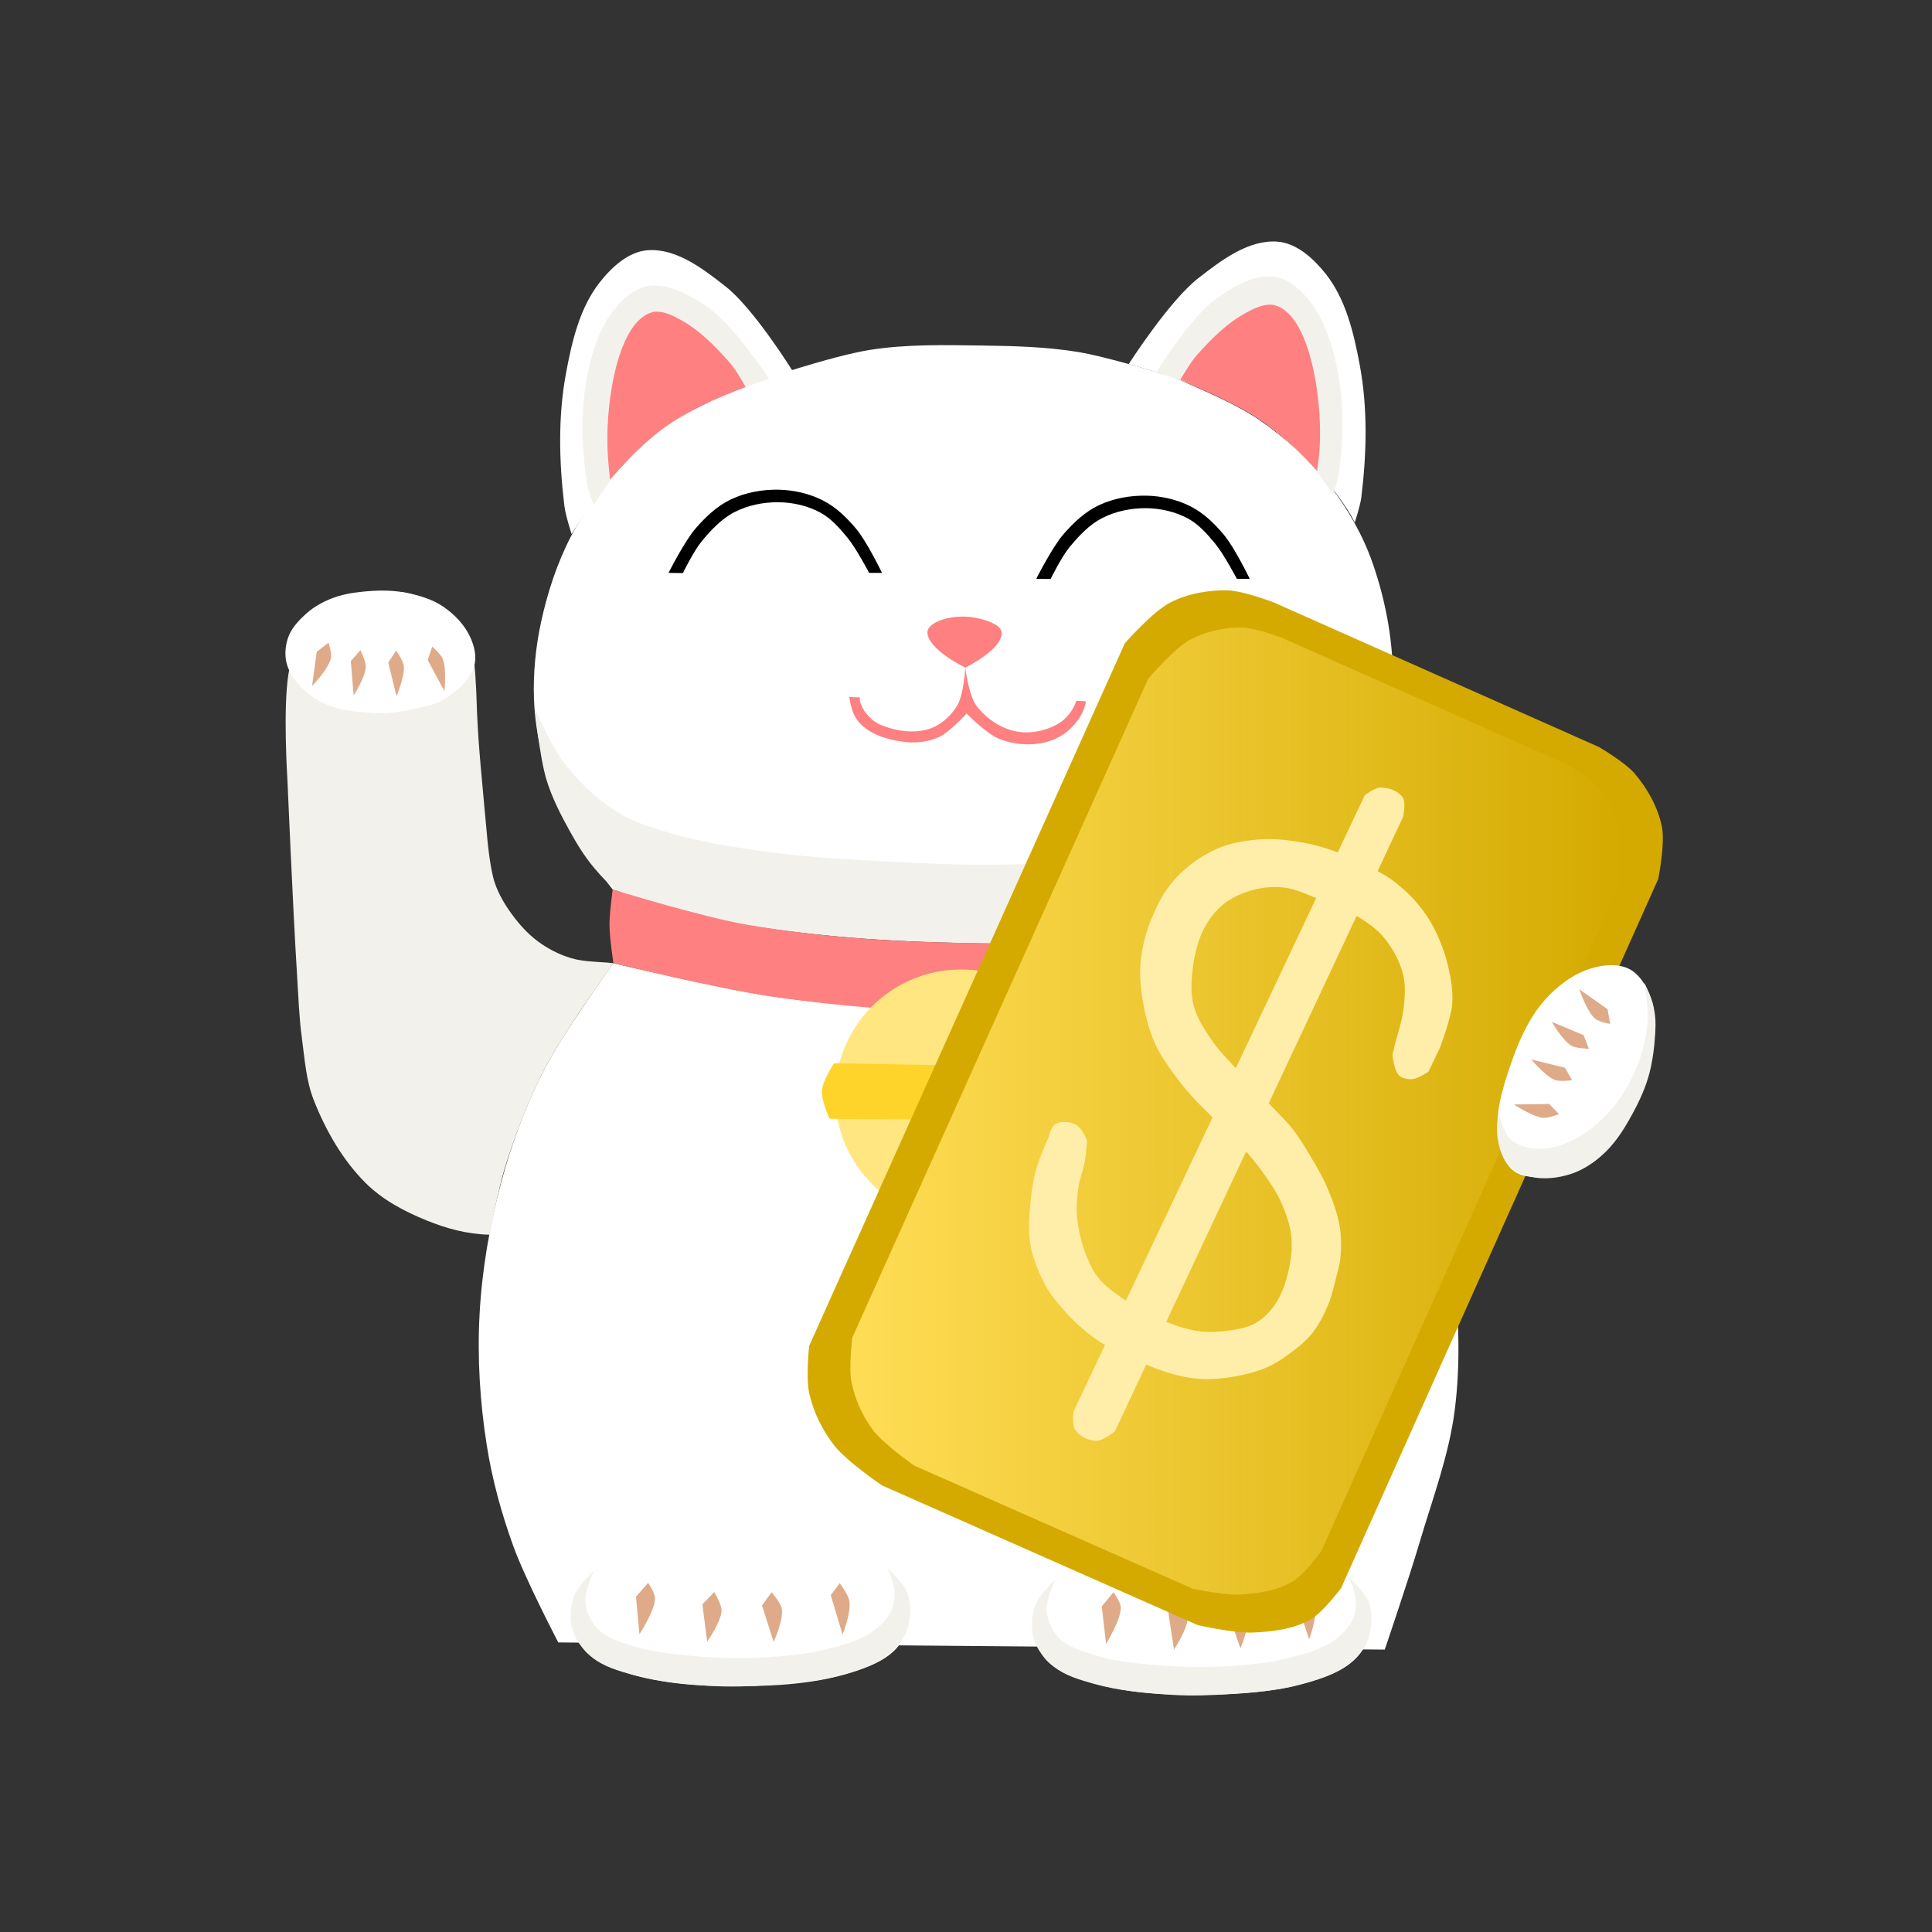 <svg width="88" height="88" viewBox="0 0 88 88" fill="none" xmlns="http://www.w3.org/2000/svg">
<rect x="0" y="0" width="88" height="88" fill="#333333" stroke="none"/>
<path d="M34.494 17.368C34.494 17.368 31.876 18.393 30.712 19.161C29.767 19.785 28.927 20.571 28.169 21.411C27.344 22.324 26.585 23.318 26.017 24.41C25.38 25.636 24.942 26.972 24.648 28.322C24.397 29.474 24.28 30.665 24.322 31.843C24.36 32.911 24.559 33.976 24.843 35.005C25.096 35.917 25.437 36.813 25.887 37.646C26.442 38.675 27.908 40.515 27.908 40.515C27.908 40.515 30.113 41.221 31.237 41.489C32.883 41.881 34.547 42.209 36.227 42.411C38.925 42.736 41.65 42.87 44.368 42.874C47.441 42.879 50.542 42.883 53.574 42.381C55.676 42.032 59.728 40.645 59.728 40.645C59.728 40.645 61.68 38.24 62.271 36.831C63.009 35.07 63.403 33.133 63.444 31.224C63.485 29.352 63.144 27.451 62.532 25.681C62.089 24.404 61.407 23.194 60.575 22.128C59.663 20.958 58.537 19.938 57.315 19.096C56.118 18.272 53.403 17.173 53.403 17.173C53.403 17.173 50.564 16.272 49.099 16.032C47.648 15.793 46.168 15.759 44.698 15.738C43.013 15.715 41.31 15.674 39.645 15.934C37.884 16.209 34.494 17.368 34.494 17.368Z" fill="white"/>
<path d="M24.363 32.271C24.363 32.271 25.082 33.946 25.629 34.664C26.308 35.555 27.129 36.37 28.077 36.966C28.911 37.49 29.886 37.762 30.834 38.028C32.313 38.443 33.845 38.657 35.368 38.852C37.117 39.077 38.883 39.158 40.644 39.251C42.163 39.331 43.685 39.4 45.207 39.385C47.061 39.368 48.919 39.303 50.764 39.117C52.213 38.971 53.665 38.788 55.082 38.454C56.23 38.184 57.373 37.855 58.45 37.377C59.175 37.054 59.889 36.676 60.509 36.181C61.16 35.66 61.718 35.022 62.209 34.348C62.692 33.684 63.414 32.2 63.414 32.2C63.339 32.916 62.999 34.861 62.547 36.12C62.215 37.043 61.736 37.914 61.208 38.74C60.814 39.355 60.412 39.99 59.855 40.461C59.511 40.752 59.086 40.94 58.667 41.107C57.394 41.614 56.041 41.905 54.695 42.164C52.639 42.56 50.548 42.78 48.459 42.916C46.973 43.012 45.482 42.99 43.994 42.958C41.971 42.914 39.947 42.83 37.934 42.636C36.13 42.462 34.327 42.232 32.549 41.88C31.758 41.724 30.978 41.51 30.206 41.279C29.523 41.074 28.795 40.952 28.185 40.584C27.744 40.319 27.392 39.92 27.059 39.527C26.632 39.02 26.281 38.449 25.96 37.869C25.54 37.11 25.136 36.329 24.886 35.498C24.571 34.455 24.363 32.271 24.363 32.271Z" fill="#F3F1EC"/>
<path d="M36.11 16.91C36.11 16.91 34.35 14.075 33.066 13.062C32.033 12.247 30.797 11.294 29.485 11.399C28.614 11.469 27.852 12.179 27.312 12.867C26.403 14.024 26.048 15.56 25.779 17.008C25.413 18.985 25.465 21.043 25.706 23.04C25.759 23.48 26.037 24.328 26.037 24.328C26.037 24.328 26.984 22.723 28.295 21.267C29.065 20.411 29.921 19.695 30.861 19.078C31.706 18.523 32.648 18.123 33.585 17.741C34.406 17.407 36.11 16.91 36.11 16.91Z" fill="white"/>
<path d="M35.035 17.25C35.035 17.25 33.44 14.834 32.28 14.026C31.489 13.474 30.524 12.914 29.565 13.022C28.965 13.089 28.435 13.548 28.046 14.011C27.353 14.835 26.995 15.927 26.775 16.981C26.431 18.629 26.488 20.367 26.74 22.032C26.791 22.365 27.046 22.996 27.046 22.996C27.046 22.996 28.12 21.305 28.817 20.596C29.422 19.979 30.134 19.464 30.874 19.019C31.719 18.51 32.651 18.161 33.563 17.786C34.046 17.588 35.035 17.25 35.035 17.25Z" fill="#F3F1EC"/>
<path d="M27.783 21.849C27.783 21.687 27.683 21.064 27.668 20.258C27.613 18.268 28.143 14.57 29.766 14.207C30.172 14.145 30.591 14.346 30.953 14.541C31.854 15.028 32.599 15.785 33.27 16.558C33.547 16.878 33.961 17.625 33.961 17.625C33.961 17.625 32.707 18.107 32.106 18.402C31.547 18.677 30.994 18.973 30.48 19.324C29.948 19.688 29.451 20.104 28.982 20.546C28.552 20.951 27.783 21.849 27.783 21.849Z" fill="#FF8080"/>
<path d="M51.411 16.584C51.411 16.584 53.255 13.701 54.581 12.671C55.627 11.857 56.87 10.903 58.194 11.008C59.073 11.077 59.841 11.788 60.386 12.476C61.303 13.633 61.662 15.169 61.933 16.616C62.303 18.593 62.251 20.652 62.007 22.648C61.959 23.044 61.705 23.805 61.705 23.805C61.705 23.805 61.353 22.951 60.03 21.494C59.253 20.639 58.308 19.732 57.294 19.045C56.272 18.352 55.12 17.861 53.975 17.399C53.144 17.062 51.411 16.584 51.411 16.584Z" fill="white"/>
<path d="M52.673 16.943C52.673 16.943 54.2 14.494 55.33 13.66C56.102 13.091 57.045 12.511 57.997 12.597C58.593 12.651 59.127 13.099 59.522 13.553C60.227 14.362 60.605 15.445 60.846 16.494C61.223 18.135 61.205 19.874 60.992 21.544C60.949 21.878 60.71 22.514 60.71 22.514C60.71 22.514 59.609 20.847 58.904 20.153C58.291 19.55 57.575 19.051 56.832 18.621C55.985 18.131 55.054 17.802 54.143 17.447C53.66 17.259 52.673 16.943 52.673 16.943Z" fill="#F3F1EC"/>
<path d="M59.999 21.454C59.999 21.293 60.108 20.794 60.123 19.988C60.178 17.999 59.647 14.289 58.025 13.892C57.618 13.821 57.199 14.012 56.837 14.2C55.937 14.668 55.196 15.412 54.521 16.167C54.219 16.504 53.765 17.293 53.765 17.293C53.765 17.293 55.055 17.86 55.685 18.175C56.206 18.436 56.733 18.691 57.22 19.01C57.782 19.378 58.307 19.802 58.809 20.248C59.231 20.623 59.999 21.454 59.999 21.454Z" fill="#FF8080"/>
<path d="M43.969 30.409C43.969 30.409 42.258 29.591 42.243 28.806C42.239 28.56 42.537 28.377 42.765 28.284C43.467 27.998 44.331 28.034 45.038 28.307C45.283 28.402 45.621 28.567 45.625 28.829C45.639 29.592 43.969 30.409 43.969 30.409Z" fill="#FF8080"/>
<path d="M43.969 30.409C43.969 30.409 44.112 31.655 44.469 32.136C44.898 32.715 45.574 33.176 46.281 33.314C46.936 33.442 47.679 33.285 48.247 32.934C48.612 32.709 48.881 32.336 49.03 31.915L49.466 31.947C49.373 32.487 49.05 32.93 48.664 33.272C48.301 33.593 47.816 33.794 47.337 33.867C46.724 33.96 46.063 33.881 45.49 33.644C44.917 33.408 44.024 32.499 44.024 32.499C44.024 32.499 43.271 33.341 42.772 33.569C42.306 33.782 41.763 33.856 41.254 33.799C40.536 33.719 39.757 33.512 39.235 33.013C38.903 32.694 38.781 32.341 38.681 31.749L39.168 31.765C39.13 31.932 39.252 32.205 39.374 32.385C39.559 32.658 39.825 32.897 40.129 33.022C40.805 33.301 41.617 33.421 42.314 33.203C42.841 33.038 43.306 32.62 43.593 32.148C43.901 31.642 43.969 30.409 43.969 30.409Z" fill="#FF8080"/>
<path d="M30.451 26.095C30.451 26.095 31.174 24.654 31.698 24.053C32.15 23.534 32.674 23.04 33.296 22.745C33.962 22.429 34.726 22.291 35.463 22.305C36.156 22.318 36.867 22.481 37.486 22.796C38.072 23.095 38.565 23.572 38.989 24.076C39.49 24.674 40.175 26.095 40.175 26.095H39.589C39.589 26.095 39.002 24.978 38.604 24.494C38.243 24.056 37.853 23.609 37.353 23.341C36.78 23.034 36.109 22.882 35.459 22.876C34.773 22.869 34.063 23.013 33.453 23.327C32.857 23.634 32.379 24.15 31.952 24.668C31.6 25.097 31.104 26.102 31.104 26.102L30.451 26.095Z" fill="black"/>
<path d="M47.2 26.366C47.2 26.366 47.923 24.926 48.447 24.324C48.899 23.805 49.423 23.311 50.045 23.016C50.711 22.7 51.475 22.563 52.212 22.577C52.905 22.59 53.617 22.752 54.235 23.067C54.821 23.367 55.315 23.844 55.738 24.348C56.239 24.946 56.924 26.366 56.924 26.366L56.338 26.366C56.338 26.366 55.751 25.249 55.353 24.766C54.992 24.328 54.602 23.881 54.102 23.613C53.529 23.305 52.858 23.154 52.208 23.147C51.523 23.141 50.812 23.285 50.203 23.598C49.606 23.905 49.127 24.421 48.701 24.94C48.349 25.369 47.853 26.373 47.853 26.373L47.2 26.366Z" fill="black"/>
<path d="M27.939 43.873C27.939 43.873 25.604 47.093 24.712 48.861C23.906 50.457 23.282 52.154 22.821 53.881C22.298 55.839 21.951 57.857 21.843 59.88C21.737 61.858 21.861 63.856 22.169 65.813C22.414 67.378 22.837 68.92 23.375 70.41C23.925 71.933 25.429 74.811 25.429 74.811L63.074 75.137C63.074 75.137 64.169 71.92 64.65 70.291C65.243 68.279 66.001 66.291 66.264 64.211C66.529 62.114 66.45 59.97 66.215 57.87C66.011 56.046 65.58 54.245 65.041 52.491C64.634 51.164 64.142 49.854 63.493 48.627C62.568 46.881 61.702 45.128 60.183 43.71C60.183 43.71 58.416 44.37 57.509 44.623C56.331 44.951 55.129 45.2 53.923 45.405C52.641 45.623 51.347 45.773 50.051 45.878C48.184 46.03 46.309 46.117 44.436 46.106C42.67 46.096 40.905 45.98 39.146 45.829C37.6 45.696 36.055 45.529 34.525 45.275C32.311 44.907 27.939 43.873 27.939 43.873Z" fill="white"/>
<path d="M27.907 40.515C27.907 40.515 27.758 41.589 27.761 42.129C27.764 42.713 27.94 43.873 27.94 43.873C27.94 43.873 32.769 45.056 35.227 45.405C38.248 45.834 41.304 46.088 44.355 46.09C47.613 46.092 50.892 45.924 54.103 45.373C56.174 45.017 58.178 44.497 60.184 43.71C60.184 43.71 60.23 42.645 60.151 42.121C60.075 41.615 59.727 40.645 59.727 40.645C59.727 40.645 55.396 42.077 53.155 42.444C50.248 42.921 47.278 42.989 44.332 42.956C40.9 42.917 37.452 42.702 34.069 42.127C31.976 41.772 27.907 40.515 27.907 40.515Z" fill="#FF8080"/>
<path d="M43.77 55.608C46.932 55.608 49.495 53.045 49.495 49.883C49.495 46.722 46.932 44.159 43.77 44.159C40.608 44.159 38.045 46.722 38.045 49.883C38.045 53.045 40.608 55.608 43.77 55.608Z" fill="#FFE680"/>
<path d="M38.22 50.967L49.331 51.036L49.7 51.013C49.7 51.013 50.114 50.203 50.092 49.768C50.072 49.359 49.608 48.639 49.608 48.639L37.989 48.431C37.989 48.431 37.472 49.215 37.436 49.664C37.4 50.108 37.782 50.955 37.782 50.955L38.22 50.967Z" fill="#FFD42A"/>
<path d="M27.547 71.257C26.852 71.594 26.256 72.299 26.08 73.05C25.925 73.713 26.147 74.483 26.537 75.041C26.878 75.532 27.478 75.812 28.038 76.022C29.817 76.689 31.784 76.819 33.683 76.806C35.656 76.793 37.704 76.653 39.532 75.914C40.084 75.691 40.654 75.374 40.987 74.882C41.36 74.332 41.609 73.591 41.455 72.945C41.261 72.136 40.593 71.388 39.835 71.046C36.101 69.362 31.234 69.471 27.547 71.257Z" fill="white"/>
<path d="M27.075 71.512C27.075 71.512 26.627 72.446 26.66 72.941C26.691 73.394 26.9 73.857 27.214 74.186C27.605 74.596 28.197 74.768 28.735 74.946C29.573 75.223 30.463 75.318 31.34 75.407C32.426 75.518 33.523 75.553 34.614 75.5C35.651 75.449 36.697 75.362 37.703 75.108C38.406 74.93 39.134 74.735 39.732 74.324C40.081 74.084 40.398 73.76 40.585 73.379C40.719 73.106 40.764 72.784 40.746 72.48C40.724 72.111 40.423 71.419 40.423 71.419C40.423 71.419 41.189 72.122 41.345 72.595C41.521 73.128 41.487 73.749 41.299 74.278C41.143 74.717 40.816 75.101 40.446 75.384C39.799 75.882 38.975 76.116 38.187 76.329C37.184 76.602 36.134 76.666 35.098 76.745C34.201 76.812 33.298 76.846 32.401 76.791C31.192 76.716 29.97 76.61 28.804 76.283C28.168 76.105 27.499 75.913 26.983 75.5C26.584 75.18 26.231 74.745 26.084 74.255C25.934 73.754 25.972 73.178 26.153 72.687C26.326 72.22 27.075 71.512 27.075 71.512Z" fill="#F3F1EC"/>
<path d="M48.527 71.649C47.832 71.986 47.236 72.69 47.06 73.442C46.904 74.105 47.127 74.874 47.516 75.433C47.858 75.923 48.458 76.204 49.018 76.414C50.797 77.08 52.763 77.211 54.663 77.198C56.635 77.185 58.683 77.044 60.512 76.305C61.063 76.082 61.633 75.766 61.967 75.273C62.339 74.723 62.589 73.982 62.434 73.336C62.241 72.527 61.573 71.78 60.815 71.438C57.08 69.754 52.213 69.863 48.527 71.649Z" fill="white"/>
<path d="M48.086 71.921C48.086 71.921 47.638 72.855 47.671 73.35C47.702 73.803 47.911 74.267 48.224 74.595C48.616 75.005 49.208 75.178 49.746 75.356C50.583 75.632 51.474 75.727 52.351 75.817C53.437 75.927 54.534 75.962 55.625 75.909C56.661 75.858 57.707 75.771 58.714 75.517C59.417 75.339 60.145 75.144 60.742 74.733C61.092 74.493 61.408 74.169 61.595 73.788C61.729 73.515 61.775 73.193 61.757 72.889C61.735 72.52 61.434 71.829 61.434 71.829C61.434 71.829 62.2 72.531 62.356 73.004C62.532 73.537 62.498 74.158 62.31 74.687C62.154 75.126 61.826 75.51 61.457 75.794C60.81 76.291 59.986 76.525 59.198 76.739C58.195 77.011 57.145 77.076 56.109 77.154C55.212 77.221 54.309 77.255 53.411 77.2C52.203 77.125 50.981 77.019 49.815 76.693C49.179 76.514 48.51 76.322 47.994 75.909C47.595 75.589 47.242 75.154 47.095 74.664C46.945 74.163 46.982 73.587 47.164 73.097C47.337 72.629 48.086 71.921 48.086 71.921Z" fill="#F3F1EC"/>
<path d="M17.027 27.051C17.476 27.039 17.93 26.907 18.374 26.979C18.952 27.072 19.508 27.317 20.009 27.621C20.413 27.866 20.816 28.158 21.077 28.552C21.363 28.981 21.459 29.517 21.565 30.022C21.644 30.396 21.649 30.782 21.675 31.163C21.704 31.594 21.707 32.027 21.728 32.459C21.748 32.866 21.77 33.273 21.797 33.681C21.825 34.093 21.861 34.506 21.896 34.918C21.985 35.958 22.182 38.037 22.182 38.037C22.182 38.037 22.3 39.527 22.541 40.226C22.718 40.74 23.002 41.219 23.325 41.657C23.663 42.117 24.055 42.551 24.515 42.89C24.962 43.219 25.47 43.479 26.002 43.639C26.625 43.828 27.347 43.799 27.941 43.873C27.941 43.873 26.694 45.617 26.116 46.519C25.595 47.333 25.062 48.146 24.637 49.015C23.977 50.366 23.432 51.777 22.989 53.215C22.685 54.203 22.302 56.24 22.302 56.24C21.28 56.217 20.338 55.958 19.427 55.588C18.431 55.183 17.441 54.661 16.676 53.905C15.614 52.856 14.84 51.501 14.293 50.112C13.942 49.221 13.878 48.24 13.751 47.291C13.623 46.341 13.591 45.381 13.531 44.425C13.344 41.443 13.089 35.472 13.089 35.472C13.089 35.472 12.883 32.267 13.14 30.696C13.238 30.102 13.378 29.487 13.699 28.977C14.014 28.476 14.478 28.059 14.983 27.752C15.598 27.378 16.318 27.178 17.027 27.051Z" fill="#F3F1EC"/>
<path d="M13.107 30.376C13.353 31.023 13.909 31.561 14.508 31.909C15.26 32.344 16.184 32.427 17.051 32.479C17.646 32.515 18.247 32.428 18.828 32.3C19.362 32.182 19.926 32.07 20.377 31.762C20.895 31.407 21.423 30.93 21.599 30.328C21.723 29.906 21.603 29.422 21.42 29.023C21.163 28.463 20.706 27.986 20.198 27.638C19.677 27.282 19.041 27.102 18.421 26.986C17.788 26.868 17.13 26.888 16.489 26.953C16.015 27.001 15.538 27.088 15.095 27.263C14.69 27.424 14.296 27.641 13.97 27.931C13.623 28.241 13.275 28.6 13.123 29.04C12.977 29.461 12.948 29.96 13.107 30.376Z" fill="white"/>
<path d="M59.629 74.671C59.629 74.671 60.007 73.663 59.9 73.12C59.845 72.84 59.447 72.331 59.447 72.331L59.049 72.889L59.629 74.671Z" fill="#DEAA87"/>
<path d="M53.473 75.134C53.473 75.134 54.089 74.217 54.093 73.713C54.095 73.415 53.739 72.876 53.739 72.876L53.215 73.443L53.473 75.134Z" fill="#DEAA87"/>
<path d="M56.499 75.078C56.499 75.078 56.931 74.072 56.836 73.566C56.783 73.284 56.349 72.818 56.349 72.818L55.933 73.436L56.499 75.078Z" fill="#DEAA87"/>
<path d="M50.38 74.873C50.38 74.873 51.055 73.785 51.051 73.229C51.048 72.962 50.716 72.525 50.716 72.525L50.184 73.169L50.38 74.873Z" fill="#DEAA87"/>
<path d="M20.241 31.475C20.241 31.475 20.351 30.473 20.173 30.023C20.081 29.791 19.687 29.453 19.687 29.453L19.482 30.062L20.241 31.475Z" fill="#DEAA87"/>
<path d="M16.107 31.675C16.107 31.675 16.634 30.86 16.659 30.396C16.674 30.123 16.417 29.612 16.417 29.612L15.979 30.11L16.107 31.675Z" fill="#DEAA87"/>
<path d="M18.059 31.714C18.059 31.714 18.444 30.809 18.392 30.34C18.363 30.079 18.042 29.632 18.042 29.632L17.686 30.181L18.059 31.714Z" fill="#DEAA87"/>
<path d="M14.215 31.245C14.215 31.245 14.954 30.485 15.068 29.994C15.123 29.758 14.965 29.275 14.965 29.275L14.427 29.687L14.215 31.245Z" fill="#DEAA87"/>
<path d="M58.033 27.446L72.828 34.025C72.828 34.025 74.026 34.723 74.465 35.242C75.047 35.93 75.515 36.767 75.696 37.65C75.855 38.43 75.531 40.035 75.531 40.035L61.086 72.335C61.086 72.335 60.26 73.451 59.672 73.778C58.89 74.213 57.946 74.324 57.052 74.361C56.213 74.397 54.557 74.022 54.557 74.022L40.181 67.662C40.181 67.662 38.575 66.58 37.991 65.829C37.458 65.143 37.057 64.326 36.862 63.479C36.7 62.773 36.855 61.306 36.855 61.306L51.231 29.307C51.231 29.307 52.488 27.856 53.324 27.434C54.114 27.035 55.039 26.869 55.925 26.892C56.651 26.911 58.033 27.446 58.033 27.446Z" fill="#D4AA00"/>
<path d="M58.398 29.055L71.443 34.853C71.443 34.853 72.496 35.476 72.876 35.949C73.38 36.575 73.779 37.342 73.922 38.158C74.048 38.879 73.725 40.375 73.725 40.375L60.18 70.662C60.18 70.662 59.421 71.715 58.89 72.031C58.184 72.451 57.341 72.574 56.543 72.627C55.795 72.677 54.328 72.364 54.328 72.364L41.651 66.76C41.651 66.76 40.243 65.79 39.738 65.104C39.277 64.478 38.937 63.729 38.782 62.947C38.652 62.295 38.82 60.929 38.82 60.929L52.298 30.924C52.298 30.924 53.448 29.551 54.202 29.142C54.914 28.755 55.742 28.582 56.53 28.584C57.177 28.587 58.398 29.055 58.398 29.055Z" fill="url(#paint0_linear_2307_2)"/>
<path d="M62.867 35.875C63.24 35.867 63.685 36.014 63.892 36.324C64.056 36.569 63.909 37.206 63.909 37.206L50.784 65.19C50.784 65.19 50.261 65.623 49.947 65.624C49.584 65.625 49.181 65.43 48.976 65.129C48.819 64.899 48.897 64.296 48.897 64.296L62.165 36.219C62.165 36.219 62.606 35.881 62.867 35.875Z" fill="#FFEEAA"/>
<path d="M57.19 40.508C57.629 40.402 58.096 40.374 58.545 40.435C59.04 40.502 59.5 40.731 59.966 40.911C60.588 41.152 61.226 41.373 61.796 41.719C62.254 41.997 62.711 42.31 63.05 42.724C63.446 43.208 63.759 43.784 63.91 44.39C64.037 44.9 63.988 45.444 63.929 45.965C63.87 46.477 63.562 47.467 63.562 47.467L63.423 48.04C63.423 48.04 63.488 48.758 63.727 48.987C63.878 49.131 64.124 49.169 64.332 49.152C64.601 49.129 65.066 48.812 65.066 48.812L65.577 47.742C65.577 47.742 66.086 46.435 66.145 45.745C66.194 45.17 66.091 44.586 65.962 44.024C65.829 43.448 65.621 42.886 65.357 42.358C65.153 41.947 64.9 41.557 64.606 41.204C64.278 40.809 63.895 40.456 63.489 40.142C63.257 39.962 62.999 39.816 62.741 39.675C62.166 39.361 61.579 39.058 60.964 38.831C60.382 38.617 59.779 38.447 59.167 38.347C58.564 38.249 57.946 38.188 57.336 38.237C56.675 38.291 55.999 38.403 55.395 38.677C54.687 38.998 54.03 39.473 53.509 40.05C53.03 40.58 52.696 41.238 52.428 41.9C52.178 42.517 52.01 43.177 51.952 43.841C51.897 44.475 51.967 45.119 52.08 45.745C52.194 46.373 52.368 46.995 52.63 47.577C52.83 48.022 53.118 48.423 53.399 48.822C53.664 49.199 53.955 49.557 54.259 49.902C54.55 50.232 54.873 50.533 55.181 50.846C55.671 51.344 56.191 51.813 56.657 52.334C56.962 52.674 57.255 53.027 57.519 53.4C57.814 53.816 58.115 54.236 58.325 54.7C58.559 55.218 58.765 55.765 58.819 56.33C58.876 56.922 58.788 57.531 58.636 58.106C58.508 58.59 58.323 59.073 58.032 59.48C57.8 59.803 57.503 60.098 57.153 60.285C56.726 60.514 56.223 60.575 55.743 60.633C55.367 60.679 54.982 60.687 54.607 60.633C54.076 60.558 53.557 60.388 53.06 60.186C52.416 59.924 51.795 59.593 51.22 59.203C50.783 58.906 50.338 58.594 50.011 58.18C49.735 57.831 49.557 57.408 49.406 56.989C49.227 56.489 49.106 55.962 49.059 55.433C49.019 54.995 49.052 54.55 49.113 54.114C49.175 53.679 49.35 53.266 49.425 52.832C49.476 52.536 49.516 51.935 49.516 51.935C49.516 51.935 49.272 51.374 49.022 51.239C48.742 51.088 48.344 51.042 48.069 51.203C47.874 51.317 47.758 51.807 47.758 51.807C47.758 51.807 47.344 52.731 47.209 53.217C47.065 53.736 46.98 54.273 46.934 54.81C46.88 55.437 46.822 56.078 46.934 56.696C47.055 57.363 47.324 58.006 47.648 58.601C47.849 58.968 48.125 59.291 48.399 59.608C48.693 59.947 49.009 60.27 49.352 60.56C49.665 60.826 50.001 61.069 50.355 61.278C50.937 61.62 51.56 61.892 52.185 62.148C52.641 62.334 53.104 62.511 53.582 62.63C53.971 62.726 54.371 62.797 54.772 62.813C55.249 62.831 55.73 62.786 56.201 62.703C56.712 62.612 57.225 62.487 57.702 62.282C58.062 62.127 58.395 61.91 58.709 61.677C59.092 61.395 59.475 61.097 59.772 60.725C60.085 60.332 60.31 59.87 60.504 59.407C60.664 59.025 60.75 58.617 60.852 58.216C60.93 57.913 61.024 57.612 61.054 57.301C61.1 56.814 61.1 56.317 61.017 55.836C60.91 55.215 60.679 54.619 60.431 54.041C60.223 53.557 59.95 53.102 59.68 52.649C59.429 52.229 59.176 51.807 58.874 51.422C58.548 51.006 58.155 50.647 57.794 50.261C57.286 49.718 56.763 49.189 56.266 48.636C55.912 48.242 55.528 47.868 55.23 47.43C54.884 46.922 54.523 46.395 54.369 45.8C54.225 45.245 54.258 44.648 54.333 44.079C54.415 43.449 54.565 42.809 54.864 42.248C55.092 41.819 55.411 41.423 55.798 41.131C56.203 40.824 56.696 40.628 57.19 40.508Z" fill="#FFEEAA"/>
<path d="M74.159 44.112C73.635 43.874 72.98 43.95 72.431 44.123C71.633 44.375 70.921 44.922 70.366 45.547C69.617 46.392 69.152 47.476 68.79 48.546C68.438 49.586 68.089 50.705 68.237 51.794C68.314 52.36 68.5 53.014 68.965 53.347C69.445 53.691 70.141 53.622 70.726 53.543C71.483 53.441 72.301 53.221 72.855 52.695C74.309 51.315 75.063 49.212 75.365 47.231C75.467 46.559 75.381 45.83 75.104 45.21C74.907 44.769 74.599 44.312 74.159 44.112Z" fill="white"/>
<path d="M68.259 50.678C68.259 50.678 68.47 51.579 68.789 51.877C69.112 52.178 69.594 52.307 70.034 52.327C70.634 52.353 71.243 52.145 71.775 51.866C72.455 51.509 73.039 50.961 73.527 50.367C74.005 49.785 74.368 49.101 74.633 48.396C74.868 47.775 75.008 47.111 75.048 46.448C75.082 45.886 74.898 44.766 74.898 44.766C74.898 44.766 75.263 45.537 75.325 45.953C75.455 46.824 75.376 47.73 75.198 48.592C75.061 49.255 74.797 49.894 74.484 50.494C74.107 51.214 73.687 51.938 73.1 52.5C72.655 52.925 72.12 53.291 71.533 53.479C70.946 53.667 70.288 53.736 69.689 53.595C69.3 53.503 68.907 53.301 68.651 52.995C68.368 52.657 68.266 52.187 68.202 51.75C68.149 51.396 68.259 50.678 68.259 50.678Z" fill="#F3F1EC"/>
<path d="M68.958 50.307C68.958 50.307 69.796 50.865 70.278 50.914C70.527 50.94 71.008 50.746 71.008 50.746L70.561 50.284L68.958 50.307Z" fill="#DEAA87"/>
<path d="M70.684 46.544C70.684 46.544 71.165 47.388 71.565 47.623C71.8 47.762 72.372 47.77 72.372 47.77L72.132 47.151L70.684 46.544Z" fill="#DEAA87"/>
<path d="M69.75 48.259C69.75 48.259 70.376 49.018 70.816 49.187C71.062 49.282 71.606 49.203 71.606 49.203L71.283 48.634L69.75 48.259Z" fill="#DEAA87"/>
<path d="M71.938 45.063C71.938 45.063 72.271 46.069 72.655 46.397C72.839 46.554 73.341 46.636 73.341 46.636L73.223 45.969L71.938 45.063Z" fill="#DEAA87"/>
<path d="M38.378 74.454C38.378 74.454 38.78 73.455 38.685 72.909C38.637 72.629 38.251 72.11 38.251 72.11L37.84 72.659L38.378 74.454Z" fill="#DEAA87"/>
<path d="M32.211 74.772C32.211 74.772 32.849 73.87 32.865 73.365C32.874 73.068 32.531 72.52 32.531 72.52L31.993 73.075L32.211 74.772Z" fill="#DEAA87"/>
<path d="M35.238 74.787C35.238 74.787 35.694 73.791 35.611 73.284C35.565 73 35.142 72.524 35.142 72.524L34.711 73.132L35.238 74.787Z" fill="#DEAA87"/>
<path d="M29.125 74.438C29.125 74.438 29.827 73.367 29.835 72.81C29.839 72.544 29.518 72.099 29.518 72.099L28.97 72.73L29.125 74.438Z" fill="#DEAA87"/>
<defs>
<linearGradient id="paint0_linear_2307_2" x1="38.732" y1="50.608" x2="73.951" y2="50.608" gradientUnits="userSpaceOnUse">
<stop stop-color="#FFDD55"/>
<stop offset="1" stop-color="#FFDD55" stop-opacity="0"/>
</linearGradient>
</defs>
</svg>
